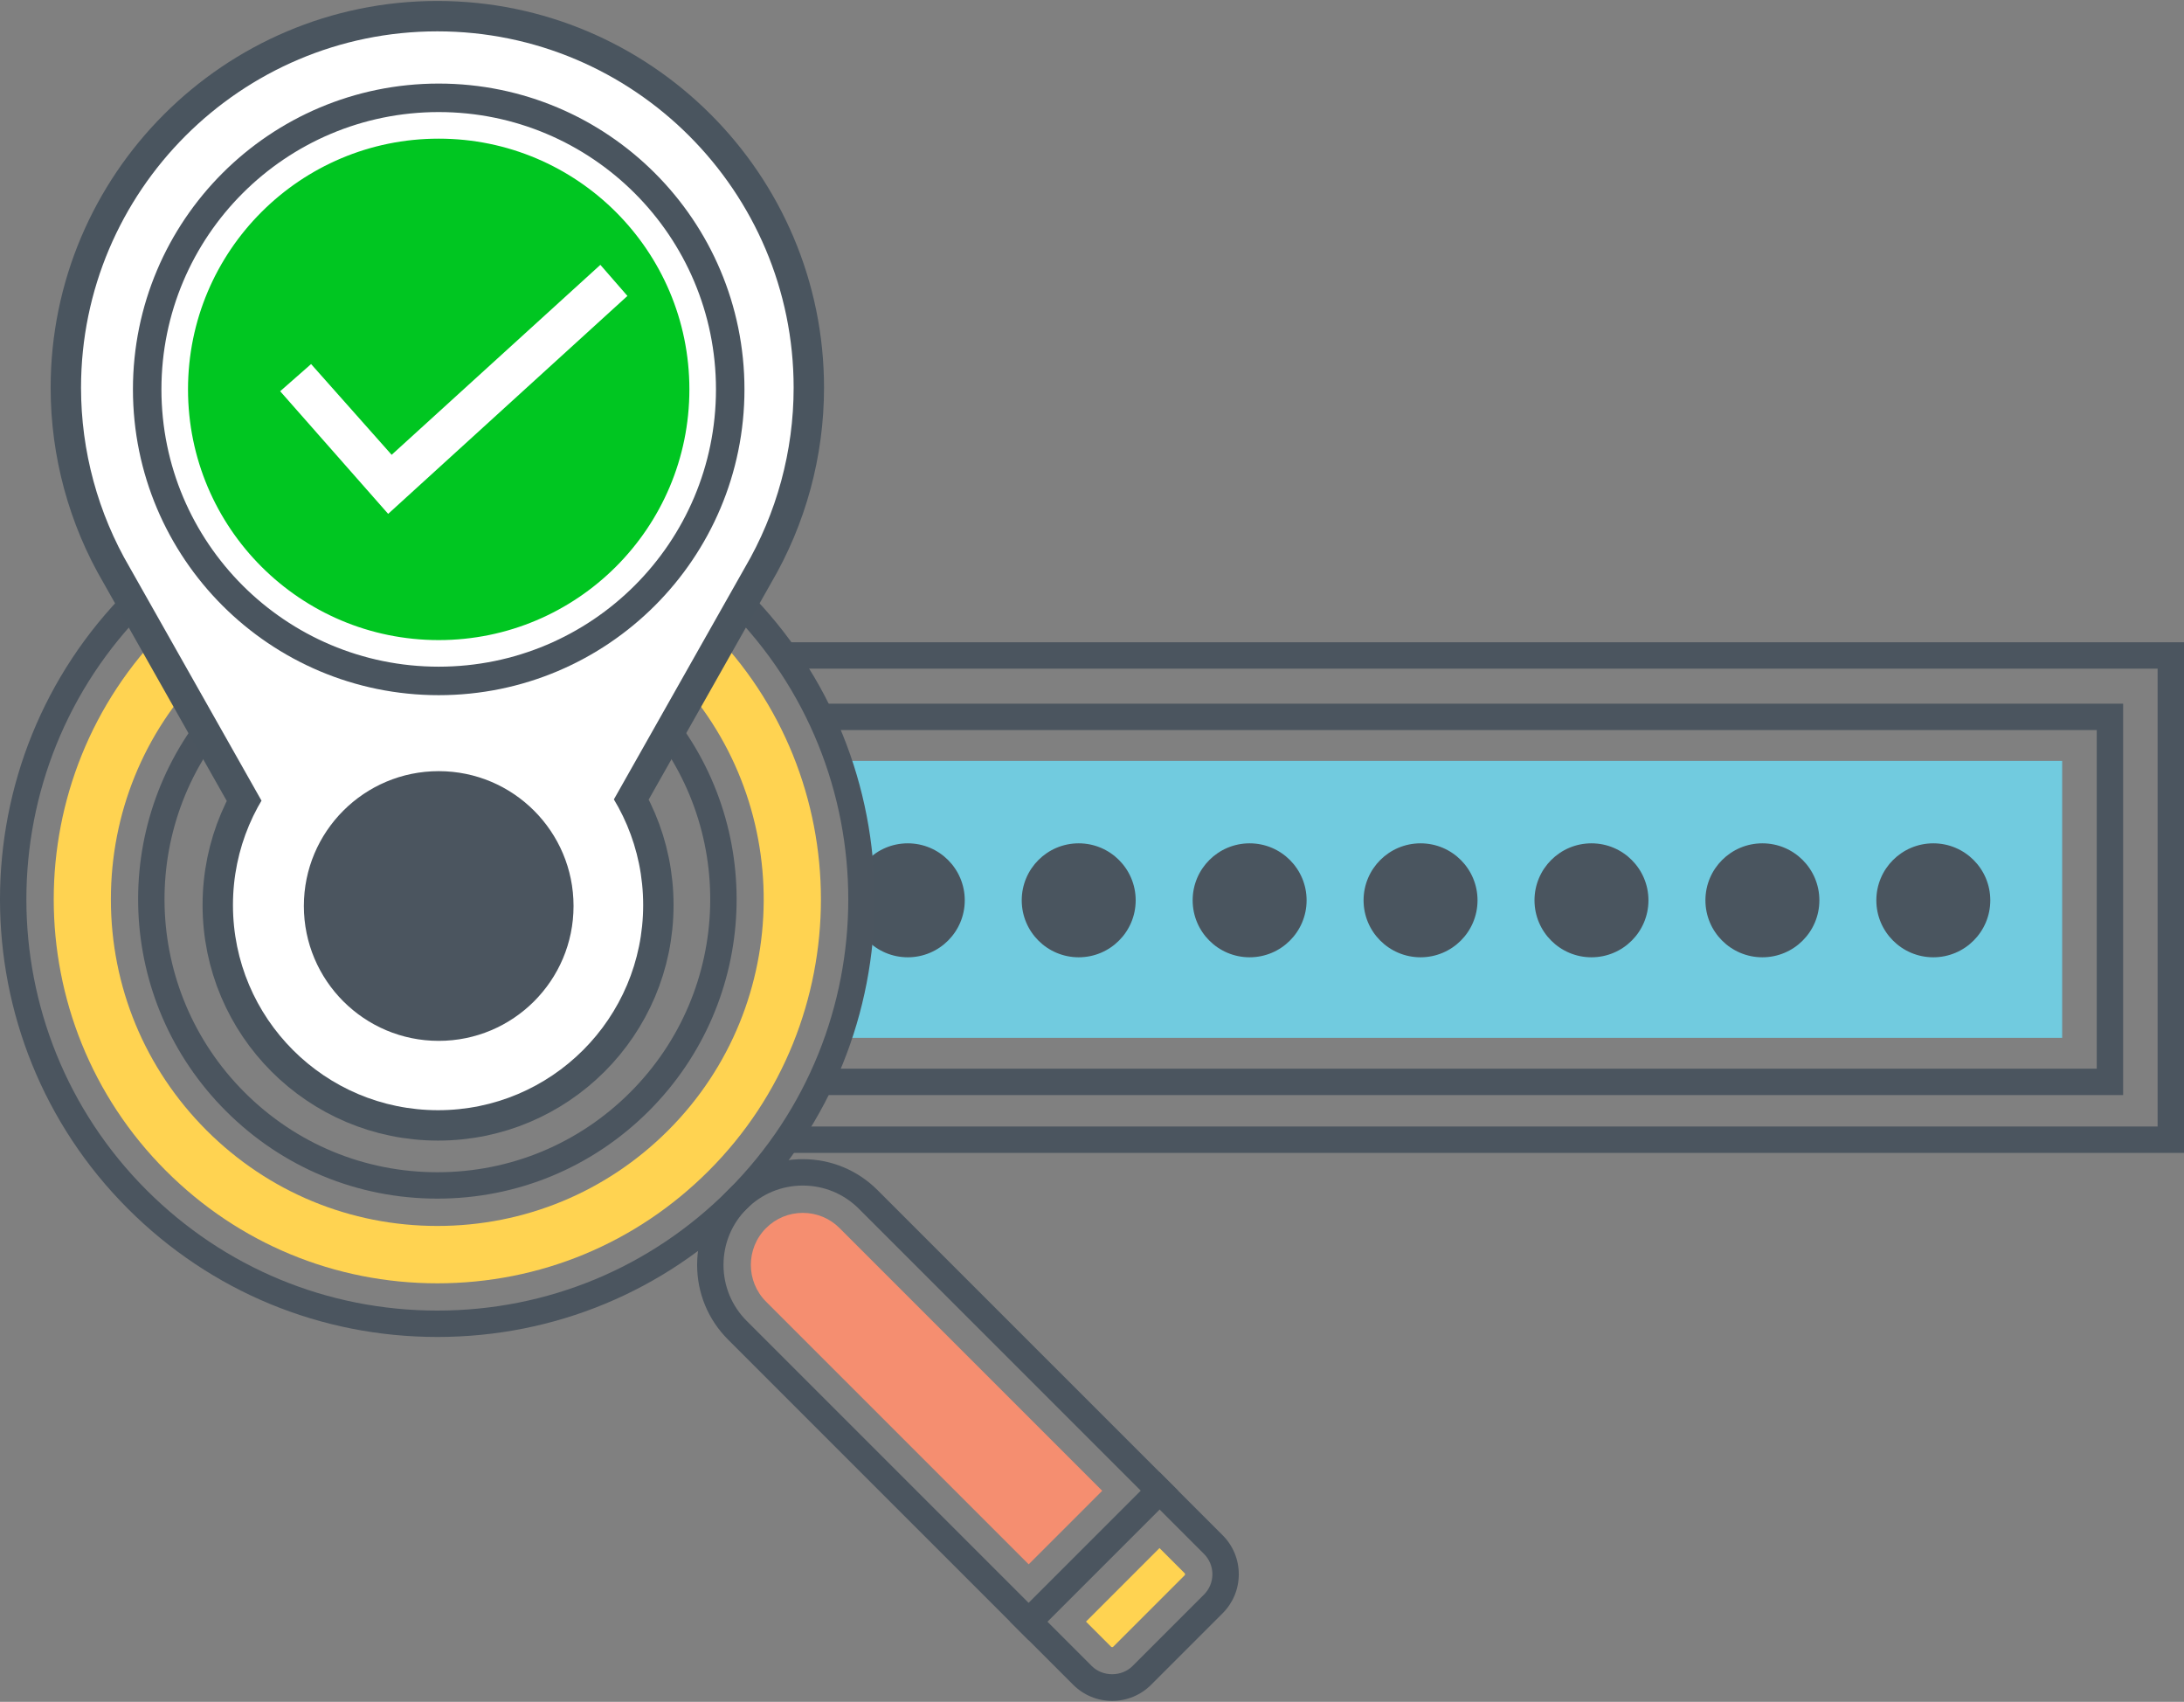 <?xml version="1.0" encoding="UTF-8"?>
<svg width="575px" height="448px" viewBox="0 0 575 448" version="1.1" xmlns="http://www.w3.org/2000/svg" xmlns:xlink="http://www.w3.org/1999/xlink">
    <rect x="0" y="0" width="575" height="448" fill="#808080" stroke="none"/>
    <!-- Generator: Sketch 58 (84663) - https://sketch.com -->
    <title>validation</title>
    <desc>Created with Sketch.</desc>
    <g id="Page-1" stroke="none" stroke-width="1" fill="none" fill-rule="evenodd">
        <g id="Password-Control" transform="translate(-66, -3088)">
            <g id="validation" transform="translate(65, 3096)">
                <path d="M221.771,265.206 L543.924,265.206 L543.924,192.299 L221.771,192.299 C229.9,215.876 229.9,241.63 221.771,265.206 Z" id="Path" fill="#71CBDF" fill-rule="nonzero"></path>
                <circle id="Oval" fill="#4A555F" cx="240" cy="229" r="15"></circle>
                <circle id="Oval-Copy-6" fill="#4A555F" cx="285" cy="229" r="15"></circle>
                <circle id="Oval-Copy-7" fill="#4A555F" cx="330" cy="229" r="15"></circle>
                <circle id="Oval-Copy-8" fill="#4A555F" cx="375" cy="229" r="15"></circle>
                <circle id="Oval-Copy-9" fill="#4A555F" cx="420" cy="229" r="15"></circle>
                <circle id="Oval-Copy-10" fill="#4A555F" cx="465" cy="229" r="15"></circle>
                <circle id="Oval-Copy-11" fill="#4A555F" cx="510" cy="229" r="15"></circle>
                <path d="M197.594,147.299 C196.117,145.822 194.618,144.417 193.093,143.035 L189.878,140.121 L167.933,178.94 L169.603,180.796 C195.116,209.154 193.941,252.527 166.927,279.54 C153.357,293.109 135.322,300.582 116.142,300.582 C96.963,300.582 78.934,293.109 65.375,279.539 C38.361,252.526 37.185,209.153 62.698,180.796 L64.37,178.936 L42.4,140.121 L39.185,143.034 C37.661,144.416 36.161,145.821 34.684,147.298 C-10.23,192.212 -10.23,265.292 34.684,310.206 C56.443,331.965 85.374,343.948 116.147,343.948 C146.921,343.948 175.845,331.964 197.593,310.206 C242.508,265.293 242.508,192.213 197.594,147.299 Z M192.68,305.295 C172.244,325.741 145.065,337.001 116.148,337.001 C87.231,337.001 60.045,325.741 39.598,305.294 C-2.606,263.089 -2.606,194.416 39.598,152.212 C39.954,151.856 40.312,151.505 40.67,151.156 L55.881,178.046 C29.609,209.16 31.43,255.422 60.462,284.452 C75.333,299.335 95.107,307.53 116.143,307.53 C137.179,307.53 156.959,299.334 171.841,284.453 C200.873,255.422 202.69,209.157 176.419,178.042 L191.611,151.156 C191.969,151.504 192.327,151.855 192.683,152.211 C234.886,194.416 234.886,263.089 192.68,305.295 Z" id="Shape" fill="#4B555F" fill-rule="nonzero"></path>
                <path d="M187.587,157.282 C186.846,156.54 186.128,155.822 185.364,155.128 L177.675,168.746 C210.446,202.305 210.191,256.267 176.934,289.548 C160.699,305.782 139.114,314.723 116.14,314.723 C93.189,314.723 71.604,305.782 55.369,289.548 C39.134,273.29 30.194,251.704 30.194,228.754 C30.194,206.127 38.856,184.866 54.604,168.747 L46.915,155.128 C46.151,155.823 45.433,156.541 44.692,157.283 C5.297,196.7 5.297,260.806 44.692,300.202 C63.776,319.309 89.159,329.823 116.14,329.823 C143.144,329.823 168.504,319.308 187.588,300.202 C226.982,260.805 226.982,196.699 187.587,157.282 Z" id="Path" fill="#FFD351" fill-rule="nonzero"></path>
                <path d="M232.042,305.293 C226.787,300.037 219.798,297.142 212.365,297.142 C204.932,297.142 197.943,300.036 192.687,305.293 C187.431,310.55 184.536,317.538 184.536,324.971 C184.536,332.404 187.431,339.393 192.687,344.65 L271.832,423.792 L311.189,384.436 L232.042,305.293 Z M197.599,339.737 C193.656,335.793 191.483,330.549 191.483,324.971 C191.483,319.393 193.655,314.149 197.599,310.206 C201.543,306.262 206.787,304.09 212.365,304.09 C217.943,304.09 223.185,306.262 227.129,310.206 L301.361,384.435 L271.831,413.965 L197.599,339.737 Z" id="Shape" fill="#4B555F" fill-rule="nonzero"></path>
                <path d="M222.042,315.29 C219.459,312.705 216.022,311.282 212.364,311.282 C208.708,311.282 205.271,312.706 202.684,315.291 C197.347,320.629 197.347,329.314 202.684,334.652 L271.832,403.796 L291.19,384.436 L222.042,315.29 Z" id="Path" fill="#F58E70" fill-rule="nonzero"></path>
                <path d="M322.888,396.135 L306.275,379.522 L266.919,418.878 L283.532,435.491 C286.277,438.236 289.925,439.747 293.806,439.747 C297.687,439.747 301.335,438.236 304.08,435.492 L322.888,416.684 C325.633,413.94 327.145,410.291 327.145,406.41 C327.145,402.529 325.633,398.88 322.888,396.135 Z M317.976,411.771 L299.168,430.579 C296.302,433.442 291.311,433.443 288.445,430.578 L276.745,418.878 L306.275,389.348 L317.976,401.048 C319.409,402.48 320.197,404.384 320.197,406.409 C320.197,408.436 319.408,410.339 317.976,411.771 Z" id="Shape" fill="#4B555F" fill-rule="nonzero"></path>
                <path d="M312.892,406.135 L306.274,399.519 L286.916,418.88 L293.532,425.496 C293.567,425.533 293.645,425.609 293.807,425.609 C293.969,425.609 294.047,425.531 294.084,425.495 L312.89,406.689 C313.042,406.535 313.042,406.286 312.892,406.135 Z" id="Path" fill="#FFD351" fill-rule="nonzero"></path>
                <polygon id="Path" fill="#4B555F" fill-rule="nonzero" points="217.142 177.236 217.142 184.184 553.025 184.184 553.025 273.323 217.142 273.323 217.142 280.271 559.973 280.271 559.973 177.236"></polygon>
                <path d="M116.135,0.253 C64.412,0.253 22.333,42.337 22.333,94.066 C22.333,110.73 26.786,127.128 35.183,141.439 L95.898,248.86 C100.08,256.258 107.646,260.674 116.141,260.674 C124.635,260.674 132.201,256.258 136.383,248.86 L197.071,141.487 C205.495,127.129 209.948,110.731 209.948,94.065 C209.948,42.337 167.864,0.253 116.135,0.253 Z M116.333,284.253 C146.156,284.253 170.333,260.076 170.333,230.253 C170.333,200.43 146.156,176.253 116.333,176.253 C86.51,176.253 62.333,200.43 62.333,230.253 C62.333,260.076 86.51,284.253 116.333,284.253 Z" id="Shape" stroke="#4A555F" stroke-width="16" fill="#4A555F" fill-rule="nonzero"></path>
                <path d="M116.135,0.253 C64.412,0.253 22.333,42.337 22.333,94.066 C22.333,110.73 26.786,127.128 35.183,141.439 L95.898,248.86 C100.08,256.258 107.646,260.674 116.141,260.674 C124.635,260.674 132.201,256.258 136.383,248.86 L197.071,141.487 C205.495,127.129 209.948,110.731 209.948,94.065 C209.948,42.337 167.864,0.253 116.135,0.253 Z M116.333,284.253 C146.156,284.253 170.333,260.076 170.333,230.253 C170.333,200.43 146.156,176.253 116.333,176.253 C86.51,176.253 62.333,200.43 62.333,230.253 C62.333,260.076 86.51,284.253 116.333,284.253 Z" id="Shape" fill="#FFFFFF" fill-rule="nonzero"></path>
                <path d="M116.135,29.472 C82.837,29.472 55.747,56.566 55.747,89.87 C55.747,123.174 82.838,150.268 116.135,150.268 C149.438,150.268 176.533,123.174 176.533,89.87 C176.533,56.566 149.439,29.472 116.135,29.472 Z M116.5,195 C136.106,195 152,210.894 152,230.5 C152,250.106 136.106,266 116.5,266 C96.894,266 81,250.106 81,230.5 C81,210.894 96.894,195 116.5,195 Z M116.135,36.419 C145.608,36.419 169.586,60.397 169.586,89.87 C169.586,119.343 145.609,143.321 116.135,143.321 C86.667,143.321 62.695,119.343 62.695,89.87 C62.695,60.397 86.668,36.419 116.135,36.419 Z" id="Shape" fill="#4B555F" fill-rule="nonzero"></path>
                <path d="M116.137,158.375 C78.369,158.375 47.642,127.644 47.642,89.871 C47.642,52.097 78.369,21.367 116.137,21.367 C153.909,21.367 184.641,52.098 184.641,89.871 C184.641,127.644 153.909,158.375 116.137,158.375 Z" id="Shape" fill="#F58E70" fill-rule="nonzero"></path>
                <g id="Secure" transform="translate(43, 21)">
                    <circle id="Oval" stroke="#4A555F" stroke-width="14" fill="#00C621" cx="73.5" cy="73.5" r="73.5"></circle>
                    <circle id="Oval" stroke="#FFFFFF" stroke-width="7" fill="#00C621" cx="73.5" cy="73.5" r="69.5"></circle>
                    <polygon id="Path" stroke="#FFFFFF" stroke-width="6" fill="#4A555F" fill-rule="nonzero" points="60.43 102 36 74.262 39.642 71.061 60.885 94.989 115.814 45 119 48.658"></polygon>
                </g>
                <polygon id="Path" fill="#4B555F" fill-rule="nonzero" points="207.586 161.072 207.586 168.02 569.052 168.02 569.052 288.548 208.34 288.548 208.34 295.496 576 295.496 576 161.072"></polygon>
            </g>
        </g>
    </g>
</svg>